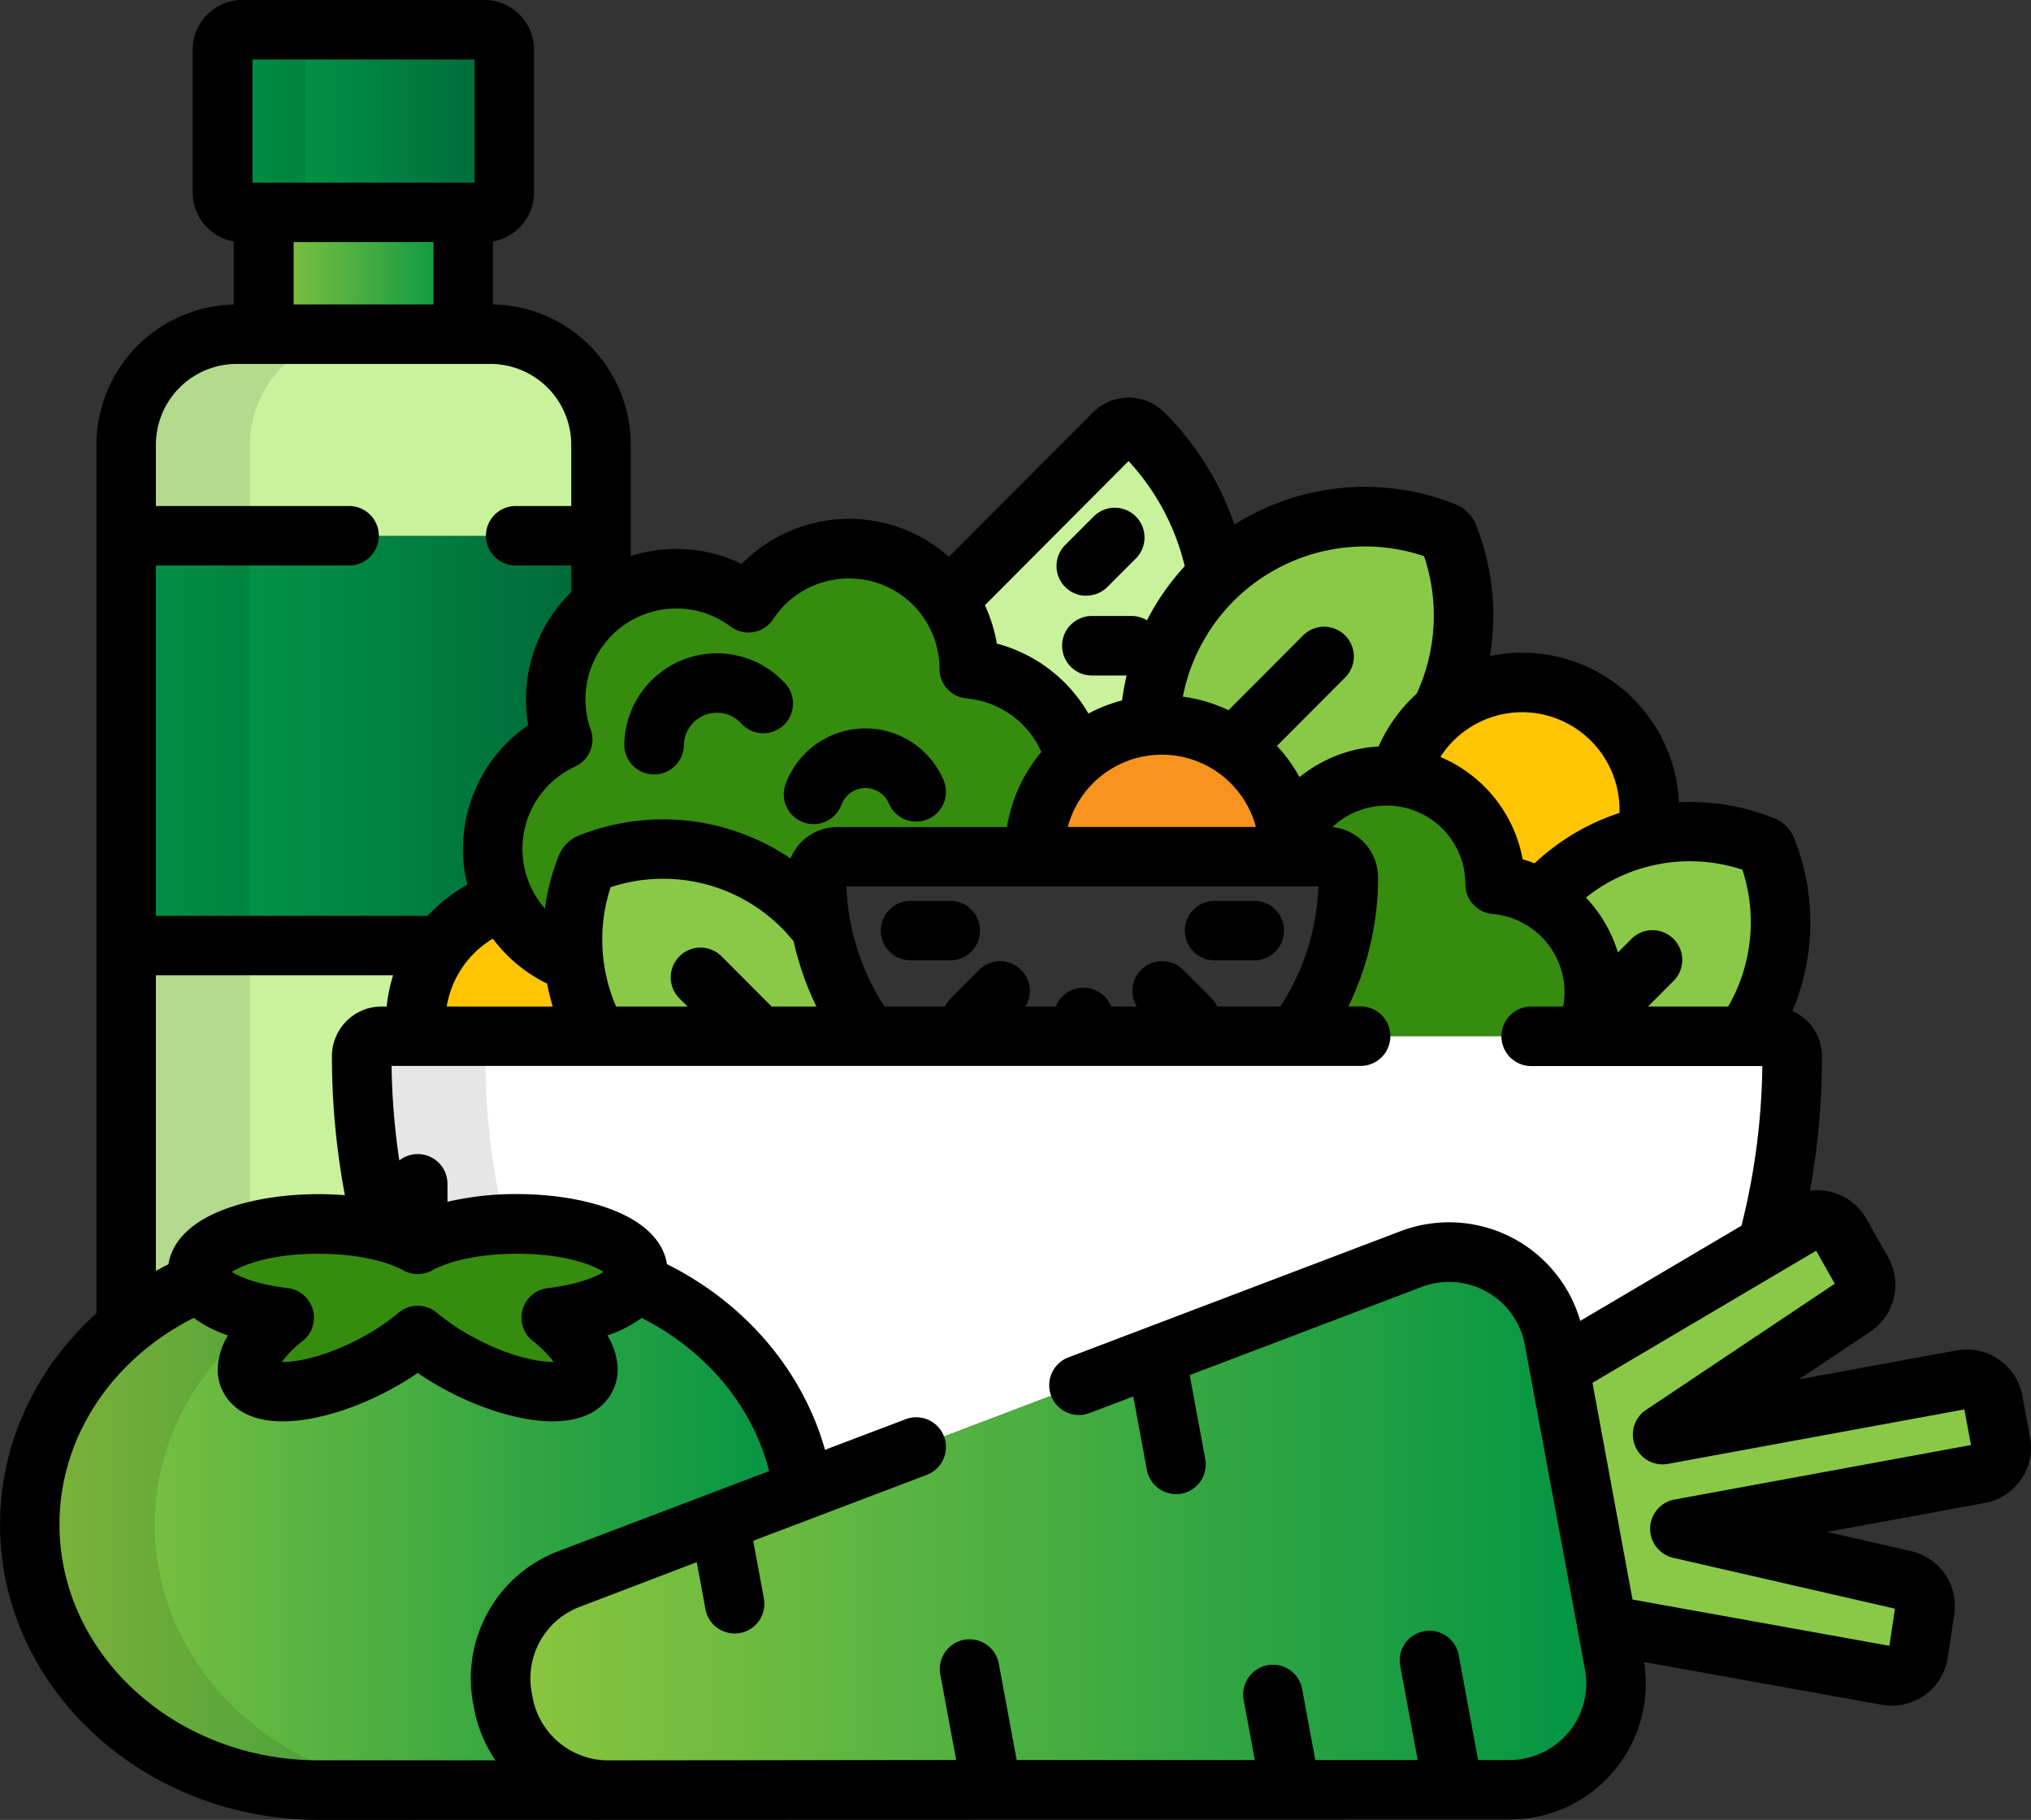 <svg id="Layer_1" data-name="Layer 1" xmlns="http://www.w3.org/2000/svg" xmlns:xlink="http://www.w3.org/1999/xlink" viewBox="0 0 940.09 842.27"><rect x="0" y="0" width="940.09" height="842.27" fill="#333333" stroke="none"/><defs><style>.cls-1{fill:url(#linear-gradient);}.cls-2{fill:url(#linear-gradient-2);}.cls-3,.cls-6{opacity:0.1;}.cls-4{fill:#c8f29c;}.cls-5{fill:url(#linear-gradient-3);}.cls-6{isolation:isolate;}.cls-7{fill:#89c947;}.cls-8{fill:#ffc502;}.cls-9{fill:#368c0e;}.cls-10{fill:#f7931e;}.cls-11{fill:#fff;}.cls-12{fill:url(#linear-gradient-4);}.cls-13{fill:url(#linear-gradient-5);}</style><linearGradient id="linear-gradient" x1="122.14" y1="126.49" x2="214.42" y2="126.49" gradientUnits="userSpaceOnUse"><stop offset="0" stop-color="#8dc63f"/><stop offset="0.22" stop-color="#6dbb40"/><stop offset="1" stop-color="#009444"/></linearGradient><linearGradient id="linear-gradient-2" x1="142.47" y1="129.04" x2="272.82" y2="129.04" gradientUnits="userSpaceOnUse"><stop offset="0" stop-color="#00a14b"/><stop offset="1" stop-color="#006838"/></linearGradient><linearGradient id="linear-gradient-3" x1="97.75" y1="415.79" x2="317.54" y2="415.79" xlink:href="#linear-gradient-2"/><linearGradient id="linear-gradient-4" x1="53.14" y1="783.96" x2="411.13" y2="783.96" xlink:href="#linear-gradient"/><linearGradient id="linear-gradient-5" x1="271.06" y1="777" x2="787.4" y2="777" xlink:href="#linear-gradient"/></defs><title>food and drinks</title><rect class="cls-1" x="122.14" y="98.31" width="92.28" height="56.36"/><path class="cls-2" d="M272.82,162.13a9.21,9.21,0,0,1-9.18,9.18h-112a9.21,9.21,0,0,1-9.18-9.18V96a9.21,9.21,0,0,1,9.18-9.18h112A9.21,9.21,0,0,1,272.82,96v66.17Z" transform="translate(-39.36 -73.01)"/><g class="cls-3"><path d="M180.76,162.13V96a9.21,9.21,0,0,1,9.18-9.18H151.65A9.21,9.21,0,0,0,142.47,96v66.17a9.21,9.21,0,0,0,9.18,9.18h38.29A9.21,9.21,0,0,1,180.76,162.13Z" transform="translate(-39.36 -73.01)"/></g><path class="cls-4" d="M132.22,666.41a9.79,9.79,0,0,1-1.38-4.82c0-12.22,25.09-22.12,56-22.12a125.22,125.22,0,0,1,29.85,3.41,332.61,332.61,0,0,1-9.91-81,9.23,9.23,0,0,1,9.22-9.24h16.06a60.07,60.07,0,0,1-.35-6.41,59,59,0,0,1,41.17-56.29,55.67,55.67,0,0,1,26.94-74.62,55,55,0,0,1-2.42-9.19,55.69,55.69,0,0,1,20.13-53V278.9a51.32,51.32,0,0,0-51.12-51.23H148.86A51.32,51.32,0,0,0,97.75,278.9V687A135.63,135.63,0,0,1,132.22,666.41Z" transform="translate(-39.36 -73.01)"/><path class="cls-5" d="M272.9,489.92a55.67,55.67,0,0,1,26.94-74.62,55,55,0,0,1-2.42-9.19,55.69,55.69,0,0,1,20.13-53V321H97.75V510.62H243.66A59,59,0,0,1,272.9,489.92Z" transform="translate(-39.36 -73.01)"/><path class="cls-6" d="M132.22,666.41a9.79,9.79,0,0,1-1.38-4.82c0-7.55,9.58-14.21,24.2-18.2V278.9a51.32,51.32,0,0,1,51.12-51.23H148.86A51.32,51.32,0,0,0,97.75,278.9V687A135.63,135.63,0,0,1,132.22,666.41Z" transform="translate(-39.36 -73.01)"/><path class="cls-4" d="M487.17,373.08a55.82,55.82,0,0,1,.81,9.47,55.65,55.65,0,0,1,49,41.79,58.57,58.57,0,0,1,34.51-15.54,99.89,99.89,0,0,1,29.14-67.38c.66-.67,1.35-1.31,2-2a122.75,122.75,0,0,0-34.1-65.79,9.61,9.61,0,0,0-13.6,0l-77,77.15A55.37,55.37,0,0,1,487.17,373.08Z" transform="translate(-39.36 -73.01)"/><path class="cls-7" d="M577.12,408.52a58.9,58.9,0,0,1,56.57,42.68,50.6,50.6,0,0,1,5.42,3.52,50.37,50.37,0,0,1,44.63-22.52c1.31-1.18,2.61-2.39,3.87-3.66.36-.36.71-.74,1.06-1.11a59.12,59.12,0,0,1,17.69-25A100,100,0,0,0,709.75,321a3.16,3.16,0,0,0-1.78-1.78A99.71,99.71,0,0,0,571.53,408.8C573.37,408.62,575.24,408.52,577.12,408.52Z" transform="translate(-39.36 -73.01)"/><path class="cls-8" d="M756.87,484.73A91.35,91.35,0,0,1,801.5,460.1a58.87,58.87,0,0,0-114.42-27.62,50.19,50.19,0,0,1,44.35,49.86,50,50,0,0,1,21.26,6.9C754,487.71,755.41,486.19,756.87,484.73Z" transform="translate(-39.36 -73.01)"/><path class="cls-8" d="M272.9,489.92a59,59,0,0,0-41.17,56.29,60,60,0,0,0,.35,6.41h83.83a91.87,91.87,0,0,1-11-34.14A55.74,55.74,0,0,1,272.9,489.92Z" transform="translate(-39.36 -73.01)"/><path class="cls-7" d="M857,466a2.9,2.9,0,0,0-.65-1,2.94,2.94,0,0,0-1-.65,91.32,91.32,0,0,0-98.54,20.38c-1.46,1.46-2.84,3-4.19,4.52A50.13,50.13,0,0,1,773,552.61h73.87A91.85,91.85,0,0,0,857,466Z" transform="translate(-39.36 -73.01)"/><path class="cls-8" d="M272.9,489.92a59,59,0,0,0-41.17,56.29,60,60,0,0,0,.35,6.41h83.83a91.87,91.87,0,0,1-11-34.14A55.74,55.74,0,0,1,272.9,489.92Z" transform="translate(-39.36 -73.01)"/><path class="cls-9" d="M310.83,474.09a2.86,2.86,0,0,1,.65-1,2.93,2.93,0,0,1,1-.65,91.46,91.46,0,0,1,107.12,30.31,123.5,123.5,0,0,1-2.29-23.62,9.62,9.62,0,0,1,9.61-9.64H518.3c0-.65,0-1.31,0-2A58.9,58.9,0,0,1,537,424.34a55.65,55.65,0,0,0-49-41.79A55.73,55.73,0,0,0,385.77,352a55.78,55.78,0,0,0-88.36,54.14,55,55,0,0,0,2.42,9.19A55.65,55.65,0,0,0,305,518.48,91.78,91.78,0,0,1,310.83,474.09Z" transform="translate(-39.36 -73.01)"/><path class="cls-9" d="M776.54,523.81a50.26,50.26,0,0,0-45.11-41.46,50.33,50.33,0,0,0-92.32-27.62,50.6,50.6,0,0,0-5.42-3.52,59.21,59.21,0,0,1,2.3,16.33c0,.66,0,1.31,0,2h17.91a9.63,9.63,0,0,1,9.62,9.64,122.9,122.9,0,0,1-24.28,73.48H773A50,50,0,0,0,776.54,523.81Z" transform="translate(-39.36 -73.01)"/><path class="cls-10" d="M635.94,469.5c0-.65,0-1.31,0-2a58.87,58.87,0,1,0-117.75,0c0,.66,0,1.31,0,2Z" transform="translate(-39.36 -73.01)"/><path class="cls-7" d="M419.59,502.76a91.46,91.46,0,0,0-107.12-30.31,2.93,2.93,0,0,0-1.64,1.64,91.88,91.88,0,0,0,5.09,78.53H437.67c-.12-2.2-.35-4.38-.62-6.56A122.8,122.8,0,0,1,419.59,502.76Z" transform="translate(-39.36 -73.01)"/><path class="cls-11" d="M232.7,648.88c10.14-5.69,26.89-9.41,45.84-9.41,30.94,0,56,9.91,56,22.12a9.76,9.76,0,0,1-1.38,4.82c41.54,17.12,71.84,53.15,77.94,96.19L692.49,655.72a49.45,49.45,0,0,1,66.23,37.07L761.17,706l96.22-56.8a331.84,331.84,0,0,0,11.54-87.36,9.23,9.23,0,0,0-9.22-9.24H216a9.23,9.23,0,0,0-9.22,9.24,332.61,332.61,0,0,0,9.91,81A65.53,65.53,0,0,1,232.7,648.88Z" transform="translate(-39.36 -73.01)"/><g class="cls-3"><path d="M232.7,648.88c9.16-5.14,23.74-8.67,40.45-9.3a333,333,0,0,1-9.08-77.73,9.23,9.23,0,0,1,9.22-9.24H216a9.23,9.23,0,0,0-9.22,9.24,332.61,332.61,0,0,0,9.91,81A65.53,65.53,0,0,1,232.7,648.88Z" transform="translate(-39.36 -73.01)"/></g><path class="cls-12" d="M272.36,861.21l-.48-2.56a49.2,49.2,0,0,1,31-54.93L411.13,762.6c-6.09-43-36.39-79.07-77.94-96.19-4.42,7.84-19.35,14.12-38.7,16.39,14.18,11.34,20.67,23.26,14.89,29.78-7.65,8.64-33.91,4.54-58.65-9.16a112.09,112.09,0,0,1-18-12.27,111.74,111.74,0,0,1-18,12.27c-24.74,13.69-51,17.8-58.65,9.16-5.77-6.52.71-18.44,14.89-29.78-19.33-2.27-34.27-8.55-38.69-16.39-46.6,19.2-79.08,62.19-79.08,112.19,0,67.88,59.85,122.91,133.68,122.91H278.6a145.82,145.82,0,0,0,26.95-2.5A49.26,49.26,0,0,1,272.36,861.21Z" transform="translate(-39.36 -73.01)"/><path class="cls-13" d="M272.36,861.21A49.37,49.37,0,0,0,321,901.51l417-.16a49.29,49.29,0,0,0,48.59-58.16l-27.86-150.4a49.45,49.45,0,0,0-66.23-37.07l-389.61,148a49.2,49.2,0,0,0-31,54.93Z" transform="translate(-39.36 -73.01)"/><path class="cls-6" d="M111,778.6c0-39.47,20.26-74.56,51.7-97.05-15.28-2.9-26.69-8.44-30.46-15.13-46.6,19.2-79.08,62.19-79.08,112.19,0,67.88,59.85,122.91,133.68,122.91h57.84C170.83,901.51,111,846.48,111,778.6Z" transform="translate(-39.36 -73.01)"/><path class="cls-9" d="M334.57,661.59c0-12.22-25.08-22.12-56-22.12-19,0-35.7,3.72-45.84,9.41-10.13-5.69-26.88-9.41-45.84-9.41-30.94,0-56,9.91-56,22.12,0,10,16.91,18.49,40.07,21.21-14.17,11.34-20.66,23.26-14.89,29.78,7.65,8.64,33.92,4.54,58.65-9.16a111.66,111.66,0,0,0,18-12.27,112.18,112.18,0,0,0,18,12.27c24.74,13.69,51,17.8,58.65,9.16,5.78-6.52-.71-18.44-14.89-29.78C317.67,680.08,334.57,671.62,334.57,661.59Z" transform="translate(-39.36 -73.01)"/><path class="cls-7" d="M965.47,740.74l-3.59-19.36a12.35,12.35,0,0,0-14.39-9.87L808.95,737l88.46-59.13a12.25,12.25,0,0,0,3.88-16.25l-10-17.73a12.38,12.38,0,0,0-17.07-4.56L761.17,706l22.07,119.15,129.65,23.3a12.35,12.35,0,0,0,14.42-10.3l3-20a12.27,12.27,0,0,0-9.45-13.8L817,780.53l138.54-25.45A12.31,12.31,0,0,0,965.47,740.74Z" transform="translate(-39.36 -73.01)"/><path d="M341.91,431.43h.24a13.77,13.77,0,0,0,13.76-13.54,15.29,15.29,0,0,1,15.57-15,15.12,15.12,0,0,1,11,5,13.77,13.77,0,1,0,20.33-18.58,42.86,42.86,0,0,0-74.48,28.19A13.77,13.77,0,0,0,341.91,431.43Z" transform="translate(-39.36 -73.01)"/><path d="M411.15,453.57a13.76,13.76,0,0,0,17.7-8.12,11.84,11.84,0,0,1,15.18-7,11.63,11.63,0,0,1,6.74,6.42,13.77,13.77,0,0,0,25.35-10.78A39.34,39.34,0,0,0,403,435.86,13.77,13.77,0,0,0,411.15,453.57Z" transform="translate(-39.36 -73.01)"/><path d="M542.16,348.68a13.73,13.73,0,0,0,9.75-4l13-13a13.77,13.77,0,1,0-19.49-19.45l-13,13a13.77,13.77,0,0,0,9.75,23.5Z" transform="translate(-39.36 -73.01)"/><path d="M479.19,489.93H460.84a13.77,13.77,0,1,0,0,27.54h18.35a13.77,13.77,0,1,0,0-27.54Z" transform="translate(-39.36 -73.01)"/><path d="M601.57,517.48h18.36a13.77,13.77,0,1,0,0-27.54H601.57a13.77,13.77,0,0,0,0,27.54Z" transform="translate(-39.36 -73.01)"/><path d="M979,738.24l-3.59-19.36A26.13,26.13,0,0,0,945,698l-73,13.41,33.06-22.1a26,26,0,0,0,8.22-34.47l-10-17.72a26,26,0,0,0-26.15-13,348.34,348.34,0,0,0,5.58-62.19,23,23,0,0,0-13.69-21,105.6,105.6,0,0,0,.84-79.9,16.71,16.71,0,0,0-9.34-9.37,104.76,104.76,0,0,0-38.93-7.48q-2.56,0-5.11.12A72.6,72.6,0,0,0,729,376.65,113.47,113.47,0,0,0,722.59,316a16.93,16.93,0,0,0-9.52-9.6,113.18,113.18,0,0,0-102.3,9.38,136.19,136.19,0,0,0-32.42-51.88,23.38,23.38,0,0,0-33.1,0l-66.67,66.83a69.22,69.22,0,0,0-46.2-17.58,69.64,69.64,0,0,0-49.72,20.87,69.21,69.21,0,0,0-51.35-3.66V278.9a65,65,0,0,0-63.76-65V184.72a23,23,0,0,0,19-22.59V96a23,23,0,0,0-23-23h-112a23,23,0,0,0-23,23v66.17a23,23,0,0,0,19,22.59v29.2A65,65,0,0,0,84,278.9V680.81c-27.49,24.83-44.61,59.48-44.61,97.79,0,75.36,66.15,136.68,147.45,136.68L738,915.12a63,63,0,0,0,62.37-72.89L910.45,862a26.31,26.31,0,0,0,4.63.41,26.11,26.11,0,0,0,25.84-22.24l3-20a26,26,0,0,0-20-29.26l-38.8-8.9L958,768.62a26.08,26.08,0,0,0,21-30.39ZM821.58,471.62a77.23,77.23,0,0,1,24.28,3.9,78,78,0,0,1-6.58,63.33h-37.1L814,527a13.77,13.77,0,0,0-19.5-19.45l-6.26,6.28a63.87,63.87,0,0,0-14.8-25.42A77,77,0,0,1,821.58,471.62Zm-77.66-69A45.22,45.22,0,0,1,789,447.86c0,.46,0,.92,0,1.38a104.63,104.63,0,0,0-39.31,23.32c-1.82-.69-3.66-1.33-5.55-1.85a63.88,63.88,0,0,0-38.07-47.35A45,45,0,0,1,743.92,402.63Zm-72.79-76.71a85.31,85.31,0,0,1,27.4,4.51,86.27,86.27,0,0,1-3.41,63.6,73.13,73.13,0,0,0-17.64,24.46,65,65,0,0,0-7.35.84,64.31,64.31,0,0,0-29.27,13.35,72.88,72.88,0,0,0-10.42-14.46L662,386.56a13.77,13.77,0,0,0-19.5-19.45L608,401.7a72,72,0,0,0-21.13-6.27,85.94,85.94,0,0,1,84.24-69.51ZM565.61,538.85H553.67a13.76,13.76,0,0,0-25.62,0H514a13.76,13.76,0,0,0-21.48-16.92l-13,13a13.71,13.71,0,0,0-2.72,3.91h-28a108.92,108.92,0,0,1-17.66-55.58H649.61A108.92,108.92,0,0,1,632,538.85H602.79a13.71,13.71,0,0,0-2.72-3.91l-13-13a13.76,13.76,0,0,0-21.48,16.92Zm-32-83.12a45.06,45.06,0,0,1,87.07,0ZM561.74,286.4a108.9,108.9,0,0,1,26,48.63,113.42,113.42,0,0,0-17.48,25.07,13.68,13.68,0,0,0-7.17-2H544.75a13.77,13.77,0,1,0,0,27.54h16.1a114,114,0,0,0-2.12,11.53,72,72,0,0,0-15.58,6.08,69.52,69.52,0,0,0-42.39-32.38l0-.12a69.71,69.71,0,0,0-5.53-17.64ZM345.2,355.27a42.48,42.48,0,0,1,7.26-.63A41.61,41.61,0,0,1,377.53,363a13.77,13.77,0,0,0,19.72-3.42,41.7,41.7,0,0,1,27.85-18.22,42.48,42.48,0,0,1,7.28-.63,41.77,41.77,0,0,1,41.23,34.71,42.21,42.21,0,0,1,.61,7.14,13.77,13.77,0,0,0,12.57,13.69A41.91,41.91,0,0,1,521.36,421a72.6,72.6,0,0,0-15.91,34.77H426.91a23.41,23.41,0,0,0-21.64,14.56,105.09,105.09,0,0,0-97.92-10.63A16.69,16.69,0,0,0,298,469a105.5,105.5,0,0,0-6.42,24.48,41.9,41.9,0,0,1,14-65.69,13.77,13.77,0,0,0,7.2-17.14,41.56,41.56,0,0,1-1.82-6.9A42,42,0,0,1,345.2,355.27Zm8.66,179.81,3.76,3.77H324.54A78,78,0,0,1,322,483.62a77.47,77.47,0,0,1,84.72,25.06,136,136,0,0,0,10.54,30.16H396.52l-23.17-23.22a13.77,13.77,0,0,0-19.5,19.46Zm-86.39-27.65a69.23,69.23,0,0,0,25.11,20.81,106.5,106.5,0,0,0,2.63,10.6H246.12A45.29,45.29,0,0,1,267.47,507.43ZM156.24,100.55H259v57H156.24ZM240,185.08v28.81H175.28V185.08ZM111.52,334.74h89.42a13.77,13.77,0,1,0,0-27.54H111.52V278.9a37.44,37.44,0,0,1,37.34-37.46H266.42a37.44,37.44,0,0,1,37.35,37.46V307.2H278.06a13.77,13.77,0,1,0,0,27.54h25.71V347a69.41,69.41,0,0,0-19.93,61.49l0,.14a69.59,69.59,0,0,0-29.18,69.16c.27,1.58.62,3.13,1,4.67a73,73,0,0,0-18.35,14.42H111.52Zm0,189.64H221.34a72.24,72.24,0,0,0-3,14.46H216a23,23,0,0,0-23,23,348.48,348.48,0,0,0,6,64.33c-4-.32-8-.49-12.14-.49-16.65,0-32.52,2.64-44.67,7.44-18.59,7.34-23.73,17.76-24.85,25-2,1-3.91,2-5.82,3.08V524.38ZM285.89,693.55a52.14,52.14,0,0,1,9.75,9.77h-.51c-7.79,0-21.8-3.14-37.72-12a99.24,99.24,0,0,1-15.8-10.73,13.77,13.77,0,0,0-17.8,0A98.67,98.67,0,0,1,208,691.37c-15.93,8.82-29.93,12-37.72,12h-.52a52.07,52.07,0,0,1,9.75-9.78,13.77,13.77,0,0,0-7-24.43c-13.44-1.58-21.94-5-25.91-7.49,5-3.1,17.59-8.4,40.27-8.4,18.78,0,32.51,3.95,39.1,7.65a13.78,13.78,0,0,0,13.48,0c6.59-3.7,20.32-7.65,39.1-7.65,22.68,0,35.28,5.3,40.27,8.4-4,2.49-12.48,5.91-25.92,7.49a13.77,13.77,0,0,0-7,24.43Zm-219,85c0-41.13,25.13-77,62.14-95.6a59.17,59.17,0,0,0,15.84,8.12,32.62,32.62,0,0,0-4.64,13.61,22.43,22.43,0,0,0,5.48,17c5.39,6.08,13.65,9.16,24.57,9.16,14.55,0,33.64-5.76,51.06-15.41q6-3.33,11.36-7,5.32,3.67,11.36,7c17.42,9.65,36.51,15.4,51.06,15.4h0c10.91,0,19.18-3.08,24.56-9.16a22.42,22.42,0,0,0,5.48-17,32.62,32.62,0,0,0-4.64-13.61A59.29,59.29,0,0,0,336.37,683c29.35,14.75,51.22,40.37,59,70.85l-97.4,37a63,63,0,0,0-39.65,70.31l.47,2.55a62.72,62.72,0,0,0,9.92,24H186.82C120.7,887.74,66.91,838.78,66.91,778.6Zm698.49,96.18A35.63,35.63,0,0,1,738,887.58H723.53l-9-48.76a13.77,13.77,0,0,0-27.08,5l8.1,43.75-47.38,0-6.11-33a13.77,13.77,0,0,0-27.08,5l5.18,28-110.21,0-8.3-44.78a13.77,13.77,0,0,0-27.08,5l7.37,39.77L321,887.73h0a35.61,35.61,0,0,1-35.08-29l-.47-2.55a35.43,35.43,0,0,1,22.35-39.54L361.89,796l4,21.76a13.77,13.77,0,0,0,13.52,11.26,14,14,0,0,0,2.53-.23,13.77,13.77,0,0,0,11-16l-4.94-26.68,80.34-30.52a13.77,13.77,0,0,0-9.78-25.75L421.23,744c-10.49-37.13-37.43-68.15-73.16-85.92-1.12-7.21-6.26-17.64-24.85-25-12.15-4.8-28-7.44-44.67-7.44a139.7,139.7,0,0,0-32.07,3.57v-8.32a13.76,13.76,0,0,0-22.28-10.81,321.7,321.7,0,0,1-3.59-43.75H669.15a13.77,13.77,0,0,0,0-27.54h-5.64a136.32,136.32,0,0,0,13.72-59.71,23.43,23.43,0,0,0-21.14-23.29,36.29,36.29,0,0,1,18.77-9.39,37.15,37.15,0,0,1,6.34-.55,36.39,36.39,0,0,1,35.92,30.24,36.83,36.83,0,0,1,.53,6.22,13.77,13.77,0,0,0,12.57,13.7A36.51,36.51,0,0,1,763,526.16a36,36,0,0,1-.1,12.69H748.1a13.77,13.77,0,1,0,0,27.54h107a317.42,317.42,0,0,1-9.66,73.88l-74.63,44.06a63.22,63.22,0,0,0-83.24-41.48L533.9,701.23A13.77,13.77,0,0,0,543.67,727l20.25-7.69,6.29,33.94a13.78,13.78,0,0,0,13.52,11.27,14,14,0,0,0,2.52-.23,13.77,13.77,0,0,0,11-16l-7.2-38.87,107.28-40.76a35.74,35.74,0,0,1,30.22,2.22,35.38,35.38,0,0,1,17.58,24.48L773,845.69A35.22,35.22,0,0,1,765.39,874.78ZM814.53,767a13.77,13.77,0,0,0-.59,27l102.53,23.52-2.56,17.18L795,813.29,776.47,713,880,651.87l8.62,15.27L801.3,725.51a13.77,13.77,0,0,0,10.14,25l137.17-25.2,3.06,16.49Z" transform="translate(-39.36 -73.01)"/></svg>